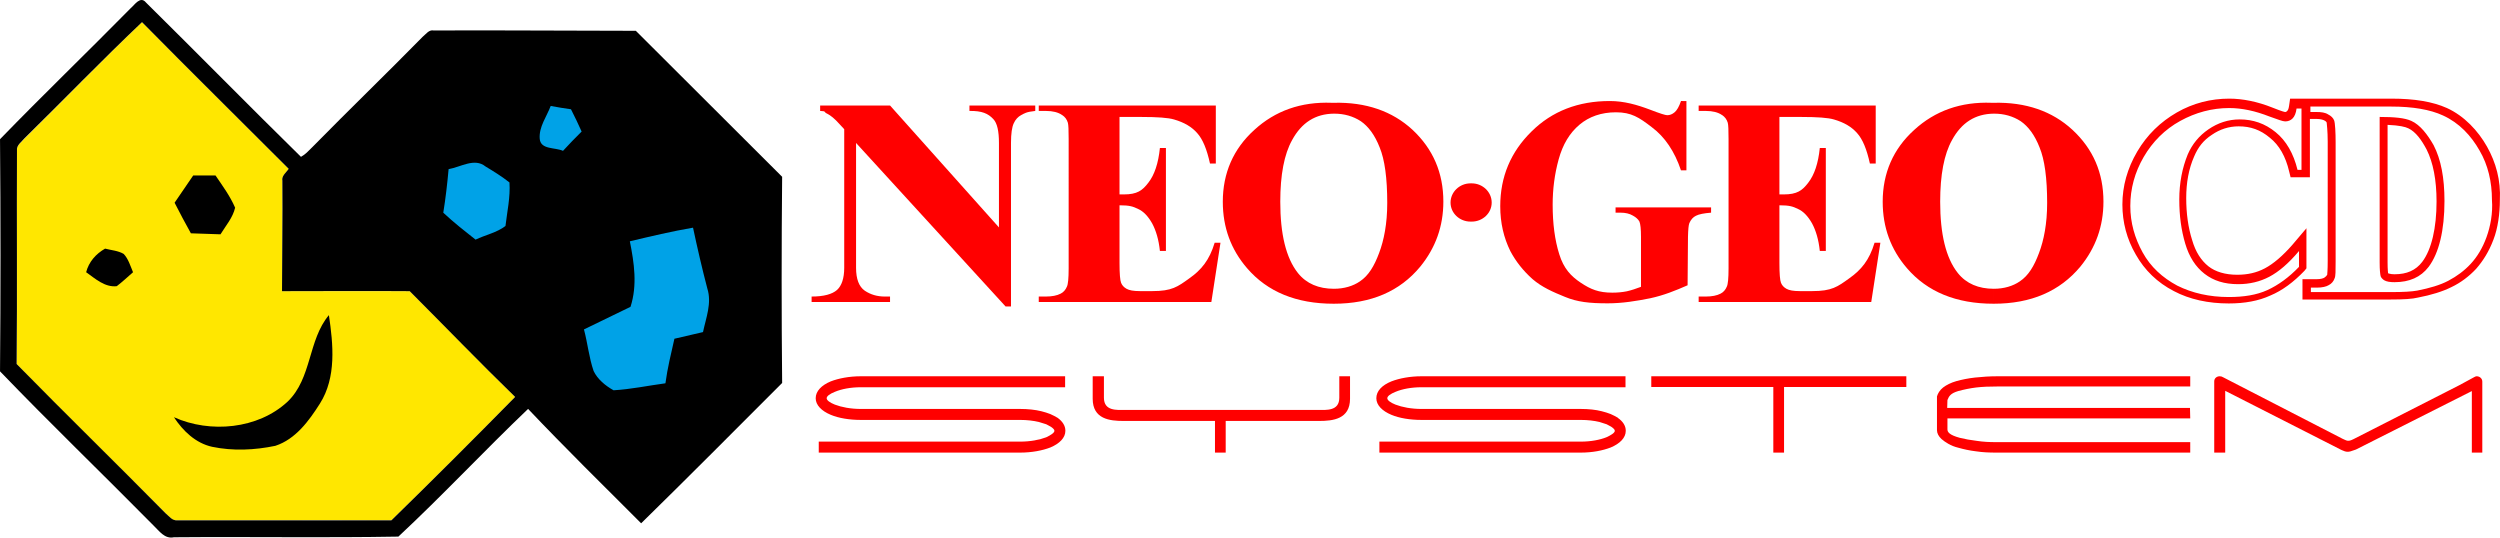 <?xml version="1.0" encoding="UTF-8" standalone="no"?>
<svg
   xmlns:dc="http://purl.org/dc/elements/1.1/"
   xmlns:cc="http://creativecommons.org/ns#"
   xmlns:rdf="http://www.w3.org/1999/02/22-rdf-syntax-ns#"
   xmlns:svg="http://www.w3.org/2000/svg"
   xmlns="http://www.w3.org/2000/svg"
   xmlns:sodipodi="http://sodipodi.sourceforge.net/DTD/sodipodi-0.dtd"
   xmlns:inkscape="http://www.inkscape.org/namespaces/inkscape"
   sodipodi:docname="neogeocd.svg"
   id="svg2"
   version="1.1"
   xml:space="preserve"
   width="3168.78"
   height="681.311"
   viewBox="0 0 3168.78 681.311"
   inkscape:version="0.92.4 (5da689c313, 2019-01-14)"><sodipodi:namedview
     inkscape:current-layer="svg2"
     inkscape:window-maximized="1"
     inkscape:window-y="-8"
     inkscape:window-x="-8"
     inkscape:cy="665.64328"
     inkscape:cx="1128.5256"
     inkscape:zoom="0.19958746"
     inkscape:snap-midpoints="false"
     inkscape:snap-text-baseline="false"
     showgrid="false"
     id="namedview52"
     inkscape:window-height="1018"
     inkscape:window-width="1920"
     inkscape:pageshadow="2"
     inkscape:pageopacity="0"
     guidetolerance="10"
     gridtolerance="10"
     objecttolerance="10"
     borderopacity="1"
     bordercolor="#666666"
     pagecolor="#ffffff"
     inkscape:snap-others="false"
     inkscape:object-nodes="false"
     inkscape:snap-nodes="false"
     inkscape:snap-global="false" /><defs
     id="defs6"><clipPath
       id="clipPath16"
       clipPathUnits="userSpaceOnUse"><path
         id="path18"
         d="M 0,618.062 H 1949.984 V 0 H 0 Z"
         inkscape:connector-curvature="0" /></clipPath><filter
       inkscape:label="Soft Colors"
       inkscape:menu="Color"
       inkscape:menu-tooltip="Adds a colorizable edges glow inside objects and pictures"
       style="color-interpolation-filters:sRGB"
       id="filter213"><feColorMatrix
         type="luminanceToAlpha"
         result="result2"
         id="feColorMatrix205" /><feComposite
         in2="SourceGraphic"
         operator="arithmetic"
         in="result2"
         k3="2"
         result="result4"
         id="feComposite207"
         k1="0"
         k2="0"
         k4="0" /><feBlend
         in="result4"
         mode="multiply"
         result="result3"
         in2="result2"
         id="feBlend209" /><feComposite
         in2="SourceGraphic"
         operator="in"
         in="result3"
         id="feComposite211"
         result="fbSourceGraphic" /><feColorMatrix
         result="fbSourceGraphicAlpha"
         in="fbSourceGraphic"
         values="0 0 0 -1 0 0 0 0 -1 0 0 0 0 -1 0 0 0 0 1 0"
         id="feColorMatrix235" /><feColorMatrix
         id="feColorMatrix237"
         type="saturate"
         values="1"
         result="result91"
         in="fbSourceGraphic" /><feComposite
         in2="result91"
         id="feComposite239"
         result="result15"
         operator="arithmetic"
         k2="0.4"
         k1="0.3"
         k3="0.3"
         k4="0" /><feGaussianBlur
         id="feGaussianBlur241"
         in="result15"
         result="result8"
         stdDeviation="5" /><feColorMatrix
         id="feColorMatrix243"
         values="1 0 0 0 0 0 1 0 0 0 0 0 1 0 0 0 0 0 50 0 "
         result="result92" /><feComposite
         in2="fbSourceGraphic"
         id="feComposite245"
         operator="in"
         result="result13" /><feComposite
         in2="result13"
         id="feComposite247"
         k3="0.3"
         k1="0.3"
         k2="0.4"
         operator="arithmetic"
         in="result15"
         result="result6"
         k4="0" /><feFlood
         id="feFlood249"
         flood-color="rgb(128,172,0)"
         flood-opacity="1"
         result="result10" /><feBlend
         in2="result10"
         id="feBlend251"
         result="result12"
         in="result6"
         mode="darken" /><feBlend
         in2="result6"
         id="feBlend253"
         result="result14"
         mode="screen" /><feComposite
         in2="fbSourceGraphic"
         id="feComposite255"
         in="result14"
         operator="in" /></filter></defs><g
     id="g935"><g
       style="fill:#ff0000"
       id="g10"
       transform="matrix(1.25,0,0,-1.25,267.296,717.496)"><g
         style="fill:#ff0000"
         id="g12"><g
           style="fill:#ff0000"
           id="g14"
           clip-path="url(#clipPath16)"><g
             style="fill:#ff0000"
             id="g20"
             transform="translate(30.908,309.03)" /><g
             style="fill:#ff0000"
             id="g24"
             transform="translate(405.683,391.905)" /><g
             style="fill:#ff0000"
             id="g28"
             transform="translate(84.983,291.03)" /><g
             style="fill:#ff0000"
             id="g32"
             transform="translate(241.696,507.217)" /><g
             style="fill:#ff0000"
             id="g36"
             transform="translate(232.696,235.155)" /><g
             style="fill:#ff0000"
             id="g40"
             transform="translate(218.296,190.118)" /><g
             style="fill:#ff0000"
             id="g44"
             transform="translate(371.446,148.68)" /><g
             style="fill:#ff0000"
             id="g48"
             transform="translate(1681.461,146.52)" /><g
             style="fill:#ff0000"
             id="g52"
             transform="translate(1372.384,146.52)"><path
               inkscape:connector-curvature="0"
               d="M 0,0 H -0.394 Z"
               style="fill:#ff0000;fill-opacity:1;fill-rule:nonzero;stroke:none"
               id="path54" /></g><g
             style="fill:#ff0000"
             id="g56"
             transform="translate(1462.549,197.114)" /><g
             style="fill:#ff0000"
             id="g60"
             transform="translate(992.238,170.93)" /><g
             style="fill:#ff0000"
             id="g64"
             transform="translate(813.879,196.919)" /><g
             style="fill:#ff0000"
             id="g68"
             transform="translate(1245.995,196.919)" /><g
             style="fill:#ff0000"
             id="g72"
             transform="translate(1902.344,205.383)" /><g
             style="fill:#ff0000"
             id="g76"
             transform="translate(1496.212,471.543)"><path
               inkscape:connector-curvature="0"
               d="m 0,0 v -70.281 h -5.512 c -6.497,19.293 -16.34,33.861 -29.527,43.702 -12.996,10.042 -20.871,15.161 -36.423,15.161 -14.765,0 -27.167,-4.331 -37.01,-12.599 -10.043,-8.468 -16.931,-20.081 -21.065,-35.042 -4.134,-14.962 -6.1,-30.317 -6.1,-46.067 0,-19.095 2.166,-35.829 6.691,-50.203 4.528,-14.565 11.812,-22.24 21.852,-28.939 10.04,-6.691 18.111,-10.037 31.892,-10.037 4.921,0 9.843,0.393 14.764,1.375 5.122,1.184 9.056,2.562 14.369,4.531 v 50.791 c 0,7.874 -0.588,12.993 -1.572,15.355 -1.182,2.166 -3.347,4.331 -6.694,6.103 -3.349,1.969 -7.481,2.953 -12.402,2.953 h -5.119 v 5.315 h 96.858 v -5.315 c -7.284,-0.591 -12.403,-1.578 -15.358,-3.15 -2.953,-1.381 -5.119,-3.937 -6.691,-7.481 -0.788,-1.968 -1.184,-6.496 -1.378,-13.78 l -0.394,-49.216 c -12.602,-5.513 -24.214,-10.237 -37.995,-13.19 -13.78,-2.756 -28.154,-5.116 -42.916,-5.116 -18.899,0 -30.908,1.375 -43.31,6.494 -12.597,5.118 -23.427,9.843 -33.076,18.114 -9.45,8.462 -16.928,17.909 -22.44,28.346 -6.694,13.583 -10.237,28.545 -10.237,45.478 0,29.921 10.631,55.12 31.695,75.788 20.868,20.673 47.444,30.91 79.336,30.91 14.568,0 27.561,-3.74 41.145,-8.859 9.647,-3.74 15.356,-5.512 17.127,-5.512 2.756,0 5.119,0.984 7.481,2.953 2.363,1.969 4.528,5.709 6.497,11.418 z"
               style="fill:#ff0000;fill-opacity:1;fill-rule:nonzero;stroke:none"
               id="path78" /></g><g
             style="fill:#ff0000"
             id="g80"
             transform="translate(1139.1,458.748)"><path
               inkscape:connector-curvature="0"
               d="m 0,0 h -0.394 v 11.022 c 32.483,0.787 59.257,-8.463 79.73,-27.364 20.868,-19.487 31.299,-43.704 31.299,-72.838 0,-25.001 -7.869,-46.853 -23.424,-65.949 C 66.54,-180.134 37.404,-192.73 -0.394,-192.73 v 15.158 c 10.434,0 19.49,2.756 26.38,7.478 8.859,5.906 14.568,15.555 19.49,28.745 4.921,12.993 8.268,29.727 8.268,50.791 0,25.199 -2.559,43.901 -7.678,56.304 C 41.145,-21.655 34.648,-12.993 26.97,-7.68 19.096,-2.562 10.04,0 0,0 m -0.394,0 c -18.702,-0.197 -32.679,-9.059 -42.326,-26.776 -8.071,-14.371 -12.008,-35.433 -12.008,-62.6 0,-32.483 5.709,-56.894 17.914,-72.25 8.662,-10.827 21.065,-15.946 36.42,-15.946 v -15.158 h -0.197 c -37.798,0 -67.13,12.006 -87.801,36.023 -16.34,18.902 -24.608,41.344 -24.608,67.331 0,29.135 10.63,53.547 31.892,72.837 21.261,19.492 47.444,28.745 78.549,27.561 h 2.165 z"
               style="fill:#ff0000;fill-opacity:1;fill-rule:nonzero;stroke:none"
               id="path82" /></g><g
             style="fill:#ff0000"
             id="g84"
             transform="translate(921.367,455.4)"><path
               inkscape:connector-curvature="0"
               d="m 0,0 v -78.549 h 4.331 c 13.584,0 18.899,3.937 25.002,12.009 6.103,7.874 10.04,19.492 11.615,35.042 h 6.103 v -104.339 h -6.103 c -1.181,11.419 -3.937,20.674 -7.875,27.955 -4.134,7.284 -8.859,12.206 -14.174,14.568 -5.315,2.562 -8.662,3.741 -18.899,3.741 v -58.469 c 0,-11.025 0.591,-17.718 1.575,-20.08 0.984,-2.56 2.756,-4.528 5.512,-6.103 2.756,-1.575 7.087,-2.362 13.387,-2.362 H 33.27 c 19.883,0 25.592,4.331 37.601,12.993 12.009,8.465 20.277,18.308 25.593,36.026 h 5.906 l -9.253,-60.041 H -81.896 v 5.509 h 7.284 c 6.103,0 11.222,0.985 14.962,2.953 2.756,1.378 4.922,3.741 6.3,7.087 1.181,2.363 1.772,8.466 1.772,18.506 V -22.44 c 0,8.856 -0.197,14.371 -0.788,16.534 -0.984,3.347 -2.953,6.103 -5.906,7.877 -3.937,2.756 -9.449,4.132 -16.34,4.132 h -7.284 v 5.512 H 97.645 v -58.86 h -5.906 c -3.15,14.371 -7.284,24.608 -12.993,30.902 C 73.234,-10.04 65.556,-5.512 55.319,-2.559 49.413,-0.787 38.389,0 22.049,0 Z"
               style="fill:#ff0000;fill-opacity:1;fill-rule:nonzero;stroke:none"
               id="path86" /></g><g
             style="fill:#ff0000"
             id="g88"
             transform="translate(688.673,467.015)"><path
               inkscape:connector-curvature="0"
               d="m 0,0 110.441,-123.631 v 85.639 c 0,12.006 -1.772,20.077 -5.709,24.214 -5.315,5.707 -11.615,8.465 -24.214,8.266 V 0 h 66.737 v -5.512 c -9.45,-0.985 -11.025,-2.559 -14.175,-4.132 -3.346,-1.774 -5.906,-4.53 -7.677,-8.468 -1.772,-3.74 -2.756,-10.431 -2.756,-19.88 v -165.76 h -5.513 l -151.585,165.76 v -126.584 c 0,-11.418 2.953,-19.099 8.859,-23.23 5.906,-3.94 12.599,-5.909 20.277,-5.909 H 0 v -5.509 h -79.533 v 5.509 c 12.402,0 20.867,2.363 25.789,6.694 4.725,4.331 7.284,11.812 7.284,22.445 v 140.561 l -4.922,5.313 c -4.724,5.318 -8.859,8.662 -12.402,10.436 -3.741,1.575 -0.394,2.557 -7.087,2.754 V 0 Z"
               style="fill:#ff0000;fill-opacity:1;fill-rule:nonzero;stroke:none"
               id="path90" /></g><g
             style="fill:#ff0000"
             id="g92"
             transform="translate(1808.244,458.748)"><path
               inkscape:connector-curvature="0"
               d="m 0,0 h -0.394 v 11.022 c 32.483,0.787 59.254,-8.463 79.728,-27.364 21.064,-19.487 31.498,-43.704 31.498,-72.838 0,-25.001 -7.872,-46.853 -23.427,-65.949 -20.868,-25.005 -50.004,-37.601 -87.799,-37.601 v 15.158 c 10.431,0 19.49,2.756 26.377,7.478 8.862,5.906 14.571,15.555 19.49,28.745 4.922,12.993 8.271,29.727 8.271,50.791 0,25.199 -2.562,43.901 -7.68,56.304 C 41.142,-21.655 34.645,-12.993 26.97,-7.68 19.096,-2.562 10.037,0 0,0 m -0.394,0 c -18.705,-0.197 -32.679,-9.059 -42.326,-26.776 -8.074,-14.371 -12.008,-35.433 -12.008,-62.6 0,-32.483 5.709,-56.894 17.912,-72.25 8.662,-10.827 21.064,-15.946 36.422,-15.946 v -15.158 h -0.199 c -37.798,0 -67.131,12.006 -87.802,36.023 -16.337,18.902 -24.608,41.344 -24.608,67.331 0,29.135 10.631,53.547 31.892,72.837 21.261,19.492 47.444,28.745 78.552,27.561 h 2.165 z"
               style="fill:#ff0000;fill-opacity:1;fill-rule:nonzero;stroke:none"
               id="path94" /></g><g
             style="fill:#ff0000"
             id="g96"
             transform="translate(1590.508,455.4)"><path
               inkscape:connector-curvature="0"
               d="m 0,0 v -78.549 h 4.334 c 13.583,0 18.899,3.937 25.002,12.009 6.1,7.874 10.037,19.492 11.615,35.042 h 6.102 v -104.339 h -6.102 c -1.184,11.419 -3.938,20.674 -7.875,27.955 -4.134,7.284 -8.859,12.206 -14.174,14.568 -5.316,2.562 -8.665,3.741 -18.902,3.741 v -58.469 c 0,-11.025 0.593,-17.718 1.578,-20.08 0.984,-2.56 2.756,-4.528 5.512,-6.103 2.756,-1.575 7.087,-2.362 13.387,-2.362 H 33.27 c 19.886,0 25.595,4.331 37.601,12.993 12.012,8.465 20.277,18.308 25.595,36.026 h 5.906 L 93.12,-187.609 H -81.893 v 5.509 h 7.284 c 6.1,0 11.221,0.985 14.962,2.953 2.753,1.378 4.919,3.741 6.299,7.087 1.179,2.363 1.772,8.466 1.772,18.506 V -22.44 c 0,8.856 -0.197,14.371 -0.787,16.534 -0.985,3.347 -2.953,6.103 -5.906,7.877 -3.94,2.756 -9.45,4.132 -16.34,4.132 h -7.284 v 5.512 H 97.648 v -58.86 H 91.742 C 88.589,-32.874 84.458,-22.637 78.749,-16.343 73.236,-10.04 65.559,-5.512 55.322,-2.559 49.413,-0.787 38.389,0 22.052,0 Z"
               style="fill:#ff0000;fill-opacity:1;fill-rule:nonzero;stroke:none"
               id="path98" /></g><g
             style="fill:#ff0000"
             id="g100"
             transform="translate(1277.297,388.072)"><path
               inkscape:connector-curvature="0"
               d="m 0,0 h 1.184 c 11.218,0 20.277,-8.856 20.277,-19.49 0,-10.63 -9.059,-19.292 -20.277,-19.292 H 0 c -11.219,0 -20.274,8.662 -20.274,19.292 C -20.274,-8.856 -11.219,0 0,0"
               style="fill:#ff0000;fill-opacity:1;fill-rule:nonzero;stroke:none"
               id="path102" /></g></g></g><path
         style="fill:#ff0000;stroke-width:0.8"
         sodipodi:nodetypes="cccsccscscscsccscccscscscccsssssssccscccccssccsccscccccsssssccsccscccccccccsscsssssccsscssssscsscccccssscsccsccssscsccscc"
         inkscape:connector-curvature="0"
         id="path10-3"
         d="m 2231.263,451.402 c -6.522,3.01 -17.057,4.013 -32.106,4.013 V 307.927 c 0,-7.525 0.503,-12.04 1.005,-14.047 0.503,-1.505 2.007,-3.01 3.512,-4.013 2.509,-1.505 6.02,-2.007 10.535,-2.007 15.051,0 26.589,5.017 34.615,15.552 10.535,14.047 16.053,37.123 16.053,66.721 0,23.578 -3.512,42.14 -11.037,56.688 -6.019,10.535 -13.544,20.568 -22.575,24.581 z m 11.037,-142.974 c -6.522,-8.528 -15.551,-12.542 -28.093,-12.542 -4.515,0 -6.019,1.003 -6.521,1.003 v 0 c 0,1.003 -0.503,3.512 -0.503,11.037 v 139.462 c 12.041,-0.502 18.06,-2.007 21.07,-3.512 7.525,-3.512 13.545,-12.04 18.561,-21.572 6.522,-13.043 10.034,-30.601 10.034,-52.675 0,-26.588 -5.016,-48.661 -14.548,-61.203 z m 65.718,116.887 c -9.029,16.053 -23.076,31.103 -40.634,39.13 -14.548,6.522 -33.109,9.532 -56.186,9.532 h -82.774 -20.067 l -1.005,-7.023 c -0.503,-4.013 -1.506,-5.017 -2.007,-5.518 -0.503,-0.501 -1.005,-1.003 -2.006,-1.003 -0.503,0 -3.01,0.502 -13.044,4.515 -15.05,6.02 -30.099,9.03 -43.645,9.03 -18.561,0 -36.621,-4.515 -53.176,-14.047 -16.554,-9.532 -30.099,-22.575 -40.133,-39.631 -10.034,-17.056 -15.05,-35.116 -15.05,-53.678 0,-18.06 4.515,-35.116 13.545,-50.668 9.029,-16.053 22.073,-28.595 38.627,-37.123 16.054,-8.528 35.117,-12.542 55.685,-12.542 16.053,0 30.099,2.508 42.139,8.027 12.041,5.017 23.579,13.545 34.615,25.083 l 2.007,2.508 v 40.635 l -14.047,-16.555 c -10.034,-11.538 -19.565,-19.565 -28.093,-24.08 -8.528,-4.515 -17.558,-6.522 -28.093,-6.522 -12.04,0 -22.073,3.01 -29.096,8.528 -7.525,6.02 -13.043,14.548 -16.554,26.588 -4.014,12.542 -6.02,27.09 -6.02,42.641 0,15.552 2.509,29.598 8.026,42.14 4.013,9.532 9.532,16.555 18.06,22.073 8.026,5.518 17.057,8.528 27.09,8.528 12.04,0 22.073,-3.512 31.604,-11.538 9.532,-7.525 16.054,-19.063 19.566,-34.113 l 1.504,-6.02 h 19.565 v 59.196 h 6.521 c 4.516,0 7.023,-1.003 8.027,-1.505 2.006,-1.003 2.507,-2.007 2.507,-2.508 0,-0.502 1.005,-8.027 1.005,-19.063 V 309.432 c 0,-10.033 -0.503,-13.043 -0.503,-14.047 -0.503,-1.003 -1.505,-2.007 -3.009,-3.01 -1.005,-0.502 -3.01,-1.505 -8.027,-1.505 h -14.046 v -20.568 h 89.796 c 12.542,0 21.572,0.502 27.592,2.007 13.044,2.508 24.582,6.02 33.611,10.535 9.532,4.515 18.06,11.037 25.083,18.562 7.023,8.027 13.044,17.558 17.558,29.598 4.515,11.538 6.522,26.588 6.522,40.133 1.005,20.066 -4.013,38.126 -13.044,54.18 z m -187.119,-23.578 h -5.017 c -4.013,16.555 -11.538,29.598 -22.073,38.126 -11.037,9.03 -23.076,13.043 -36.621,13.043 -11.538,0 -22.073,-3.512 -31.605,-10.033 -9.532,-6.522 -16.554,-15.05 -21.07,-25.585 -5.518,-13.545 -8.528,-28.595 -8.528,-45.651 0,-16.555 2.006,-31.103 6.02,-44.648 4.013,-13.545 10.535,-23.578 19.564,-30.601 9.03,-7.023 20.067,-10.535 34.112,-10.535 11.539,0 22.074,2.508 31.605,7.525 9.532,5.017 19.566,13.545 30.101,26.087 v -16.053 c -10.034,-10.535 -21.07,-18.561 -32.107,-23.578 -11.036,-5.017 -24.08,-7.023 -39.13,-7.023 -19.565,0 -37.123,4.013 -52.173,11.538 -15.05,8.027 -27.089,19.063 -35.116,33.611 -8.027,14.548 -12.542,30.1 -12.542,47.156 0,17.558 4.515,34.113 13.545,49.664 9.029,15.552 21.572,28.093 37.123,36.621 15.552,8.528 32.106,13.043 49.665,13.043 13.044,0 26.588,-3.01 40.634,-8.528 8.529,-3.01 13.545,-5.017 16.054,-5.017 3.009,0 5.518,1.003 7.525,3.01 2.006,2.007 3.512,5.518 4.013,10.033 h 5.016 v -62.206 z m 186.618,-68.226 c -4.013,-11.037 -9.531,-20.066 -16.053,-27.09 -6.522,-7.023 -14.047,-12.541 -22.576,-17.056 -8.528,-4.515 -19.063,-7.525 -31.604,-10.033 -5.519,-1.003 -14.047,-1.505 -26.086,-1.505 h -81.771 v 4.515 h 6.02 c 5.518,0 9.531,1.003 12.04,2.508 3.01,1.505 5.016,4.013 6.02,7.023 1.005,2.007 1.005,7.525 1.005,17.056 v 120.901 c 0,9.532 -0.503,19.565 -1.506,22.073 -1.005,2.508 -3.009,4.515 -6.019,6.02 -3.01,2.007 -7.023,2.508 -12.041,2.508 h -6.019 v 5.518 h 81.77 c 22.073,0 39.631,-3.01 52.675,-9.03 16.555,-7.525 28.595,-20.568 37.123,-35.618 8.529,-14.548 12.542,-31.605 12.542,-50.166 1.005,-13.043 -1.506,-26.588 -5.519,-37.625 z" /></g><path
       inkscape:connector-curvature="0"
       d="M 2776.146,573.684 H 2530.206 c -8.732,0 -17.146,-0.324 -25.559,-1.617 -8.091,-0.971 -15.534,-2.589 -22.329,-4.53 -9.708,-2.265 -16.827,-7.119 -21.358,-10.998 -3.883,-3.564 -5.825,-7.448 -5.825,-11.33 v -42.715 c 0.972,-3.56 3.56,-8.091 7.767,-11.326 4.203,-3.237 10.032,-6.149 16.827,-8.091 7.119,-1.941 14.886,-3.56 23.623,-4.53 9.06,-0.971 18.446,-1.617 28.8,-1.617 h 243.994 v 12.943 h -243.994 c -10.354,0 -19.416,0.324 -27.505,1.295 -7.772,0.97 -15.534,2.587 -22.653,4.525 -9.708,2.916 -11.649,6.476 -13.591,11.33 l -0.324,10.027 h 307.743 l 0.324,13.272 h -307.743 v 13.914 c 0,3.56 2.589,7.119 15.529,10.68 6.477,1.622 13.596,2.913 21.685,3.888 8.086,1.29 16.181,1.614 24.27,1.614 h 246.259 z"
       style="fill:#ff0000;fill-opacity:1;fill-rule:nonzero;stroke:none;stroke-width:1.25"
       id="path50" /><path
       inkscape:connector-curvature="0"
       d="m 2416.306,490.519 h -155.004 v 83.165 h -13.595 v -83.165 h -154.68 v -13.591 h 323.28 z"
       style="fill:#ff0000;fill-opacity:1;fill-rule:nonzero;stroke:none;stroke-width:1.25"
       id="path58" /><path
       inkscape:connector-curvature="0"
       d="m 1643.223,533.559 h -89.636 v 40.126 h -13.592 V 533.559 h -115.848 c -17.475,0 -39.151,-2.27 -39.151,-28.158 v -28.477 h 14.233 v 27.186 c 0,17.151 16.503,15.529 27.183,15.529 h 215.84 27.831 c 11.002,0 27.505,1.622 27.505,-15.529 v -27.186 h 13.591 v 28.477 c 0,25.888 -21.68,28.158 -39.154,28.158 z"
       style="fill:#ff0000;fill-opacity:1;fill-rule:nonzero;stroke:none;stroke-width:1.25"
       id="path62" /><path
       inkscape:connector-curvature="0"
       d="m 1350.042,490.84 h -258.88 c -12.943,0 -24.593,2.27 -33.007,5.829 -6.472,2.589 -10.354,5.502 -10.354,8.091 0,2.589 3.883,5.497 10.354,8.086 8.414,3.24 20.064,5.505 33.007,5.505 h 112.289 89.638 c 9.708,0 19.092,0.967 26.859,2.908 4.206,0.971 7.765,2.265 11.326,3.565 3.559,1.613 6.795,3.235 9.384,4.852 6.148,4.527 9.708,10.032 9.708,16.176 v 0.329 c 0,8.737 -7.443,16.175 -19.092,21.029 -10.032,3.883 -23.623,6.476 -38.185,6.476 h -255.32 v -13.919 h 255.32 c 12.943,0 24.594,-2.265 33.007,-5.497 6.148,-2.913 10.356,-5.829 10.356,-8.089 v -0.329 c 0,-1.29 -1.619,-2.908 -3.884,-4.53 -1.941,-1.295 -4.206,-2.26 -6.471,-3.56 -2.913,-0.967 -5.825,-1.936 -9.384,-2.908 -6.795,-1.617 -14.886,-2.589 -23.622,-2.589 h -89.638 -112.289 c -14.562,0 -28.153,-2.265 -38.185,-6.476 -11.649,-4.849 -19.092,-12.292 -19.092,-21.029 0,-9.065 7.443,-16.503 19.092,-21.357 10.032,-3.888 23.623,-6.476 38.185,-6.476 h 258.88 z"
       style="fill:#ff0000;fill-opacity:1;fill-rule:nonzero;stroke:none;stroke-width:1.25"
       id="path66" /><path
       inkscape:connector-curvature="0"
       d="m 2060.341,490.84 h -258.551 c -12.945,0 -24.594,2.27 -33.007,5.829 -6.471,2.589 -10.356,5.502 -10.356,8.091 0,2.589 3.884,5.497 10.356,8.086 8.413,3.24 20.062,5.505 33.007,5.505 h 112.289 89.633 c 9.711,0 19.097,0.967 26.539,2.908 4.203,0.971 7.767,2.265 11.322,3.565 3.564,1.613 6.795,3.235 9.389,4.852 h -0.324 c 6.471,4.527 10.027,10.032 10.027,16.176 v 0.329 c 0,8.737 -7.443,16.175 -19.093,21.029 -10.027,3.883 -23.295,6.476 -37.861,6.476 h -255.317 v -13.919 h 255.317 c 12.948,0 24.273,-2.265 32.364,-5.497 6.466,-2.913 10.678,-5.829 10.678,-8.089 v -0.329 c 0,-1.29 -1.617,-2.908 -3.883,-4.53 -1.941,-1.295 -4.206,-2.26 -6.471,-3.56 -2.913,-0.967 -5.826,-1.936 -9.06,-2.908 -6.797,-1.617 -14.886,-2.589 -23.628,-2.589 h -89.633 -112.289 c -14.562,0 -28.153,-2.265 -38.185,-6.476 -11.649,-4.849 -19.092,-12.292 -19.092,-21.029 0,-9.065 7.119,-16.503 19.092,-21.357 10.032,-3.888 23.623,-6.476 38.185,-6.476 h 258.551 z"
       style="fill:#ff0000;fill-opacity:1;fill-rule:nonzero;stroke:none;stroke-width:1.25"
       id="path70" /><path
       inkscape:connector-curvature="0"
       d="m 3139.226,476.926 c 3.56,0 7.119,2.589 7.119,6.795 v 89.96 h -13.267 v -77.987 l -146.915,74.104 -1.941,0.653 c -8.091,3.23 -10.356,2.587 -16.184,0 l -1.938,-0.976 -145.623,-74.099 v 78.307 h -13.915 v -90.286 c 0,-4.206 3.559,-6.472 6.795,-6.472 1.946,0 2.911,0.324 4.535,1.294 l 151.439,77.993 c 5.826,2.587 6.8,3.878 13.919,0.322 l 133.965,-68.279 19.097,-10.356 c 0.971,-0.651 2.262,-0.975 2.913,-0.975"
       style="fill:#ff0000;fill-opacity:1;fill-rule:nonzero;stroke:none;stroke-width:1.25"
       id="path74" /><g
       id="g76-3"
       transform="matrix(4.215,0,0,4.215,-244.45,-15.754)"><g
         id="g8"
         transform="translate(0.1)"><g
           id="g6"><path
             class="st0"
             d="m 65.4,45.3 c 11.8,-11.6 23.3,-23.5 35.2,-34.9 14.6,14.8 29.4,29.4 44.1,44.1 -0.7,1.2 -2.2,2.1 -1.9,3.6 0.1,11.1 -0.1,22.2 -0.1,33.2 12.8,0 25.6,0 38.4,0 10.6,10.5 21,21.3 31.7,31.8 -12.3,12.5 -24.7,24.9 -37.2,37.1 -21.4,-0.1 -42.8,0 -64.3,0 -1.6,0.3 -2.5,-1.2 -3.6,-2.1 -14.9,-15 -30.1,-29.7 -44.8,-44.9 0.3,-21.4 0,-42.8 0.1,-64.2 -0.2,-1.6 1.5,-2.6 2.4,-3.7 z"
             id="path4"
             inkscape:connector-curvature="0"
             style="fill:#ffe700" /></g></g><g
         id="g22"><g
           id="g14-6"><path
             d="m 97.3,6.2 c 1.2,-1 2.9,-3.8 4.6,-1.7 15.6,15.4 30.9,31 46.6,46.4 1.3,-0.7 2.3,-1.8 3.4,-2.9 11,-11.2 22.2,-22 33.2,-33.2 1,-0.8 1.9,-2.2 3.3,-1.9 20.3,-0.1 40.6,0.1 60.8,0.1 14.7,14.6 29.3,29.3 44,43.9 -0.2,20.7 -0.2,41.3 0,62 -14.1,14.1 -28.2,28.3 -42.4,42.2 -11.4,-11.4 -22.9,-22.7 -34,-34.4 -13.2,12.6 -25.7,26 -39,38.4 -22.5,0.4 -45,0 -67.5,0.2 -2.8,0.6 -4.4,-1.9 -6.2,-3.6 C 88.8,146.2 73.1,131.1 58,115.4 58.2,92.1 58.2,68.9 58,45.6 70.9,32.3 84.3,19.4 97.3,6.2 Z M 65.4,45.3 c -0.9,1.1 -2.5,2.1 -2.3,3.7 -0.1,21.4 0.1,42.8 -0.1,64.2 14.8,15.1 29.9,29.8 44.8,44.9 1.1,0.9 2,2.3 3.6,2.1 21.4,0 42.8,0 64.3,0 12.5,-12.2 24.9,-24.6 37.2,-37.1 -10.7,-10.4 -21.1,-21.2 -31.7,-31.8 -12.8,-0.1 -25.6,0 -38.4,0 0,-11.1 0.2,-22.1 0.1,-33.2 -0.3,-1.5 1.2,-2.5 1.9,-3.6 C 130.1,39.8 115.3,25.2 100.7,10.4 88.7,21.8 77.2,33.7 65.4,45.3 Z"
             id="path12"
             inkscape:connector-curvature="0" /></g><path
           d="m 110.5,64.7 c 1.9,-2.7 3.7,-5.5 5.6,-8.2 2.2,0 4.5,0 6.7,0 2.1,3.1 4.4,6.2 5.9,9.7 -0.7,3 -2.8,5.4 -4.4,8 -3,-0.1 -6,-0.2 -8.9,-0.3 -1.7,-3 -3.3,-6.1 -4.9,-9.2 z"
           id="path16"
           inkscape:connector-curvature="0" /><path
           d="m 83.9,85.6 c 0.8,-3.1 2.9,-5.5 5.7,-7.1 1.9,0.5 3.9,0.6 5.6,1.6 1.4,1.5 2,3.6 2.8,5.5 -1.6,1.4 -3.2,2.9 -4.9,4.2 -3.6,0.4 -6.5,-2.3 -9.2,-4.2 z"
           id="path18-7"
           inkscape:connector-curvature="0" /><path
           d="m 144.5,124.5 c 7.3,-7 6.1,-18.5 12.4,-26 1.3,8.8 2.3,18.7 -2.7,26.6 -3.3,5.2 -7.3,10.7 -13.4,12.7 -6.2,1.3 -12.8,1.6 -19,0.3 -5,-1.1 -8.8,-4.8 -11.5,-8.9 10.9,4.9 25.3,3.6 34.2,-4.7 z"
           id="path20"
           inkscape:connector-curvature="0" /></g><g
         id="g30"
         transform="translate(0.1)"><path
           class="st1"
           d="m 220.2,45.5 c -0.3,-3.6 2.1,-6.7 3.3,-9.9 2,0.4 4.1,0.7 6.1,1 1.1,2.2 2.2,4.4 3.2,6.7 -1.9,1.9 -3.8,3.8 -5.6,5.8 -2.4,-1.1 -6.7,-0.3 -7,-3.6 z"
           id="path24"
           inkscape:connector-curvature="0"
           style="fill:#00a2e7" /><path
           class="st1"
           d="m 192.8,54.6 c 3.6,-0.6 7.8,-3.5 11.1,-0.8 2.5,1.5 4.9,3 7.2,4.8 0.3,4.4 -0.7,8.8 -1.2,13.1 -2.6,2 -6.1,2.7 -9,4.1 -3.3,-2.6 -6.6,-5.2 -9.7,-8.1 0.7,-4.3 1.2,-8.7 1.6,-13.1 z"
           id="path26"
           inkscape:connector-curvature="0"
           style="fill:#00a2e7" /><path
           class="st1"
           d="m 247.3,76.3 c 6.3,-1.5 12.6,-3 19,-4.1 1.3,6.1 2.7,12.2 4.3,18.3 1.4,4.4 -0.4,8.8 -1.3,13.1 -2.9,0.7 -5.7,1.3 -8.6,2 -1,4.4 -2.1,8.9 -2.7,13.4 -5.2,0.7 -10.4,1.8 -15.6,2.1 -2.5,-1.4 -4.8,-3.3 -6,-5.8 -1.4,-4.1 -1.8,-8.4 -2.9,-12.5 4.7,-2.3 9.3,-4.5 14,-6.8 2.1,-6.5 1.1,-13.2 -0.2,-19.7 z"
           id="path28"
           inkscape:connector-curvature="0"
           style="fill:#00a2e7" /></g></g></g></svg>